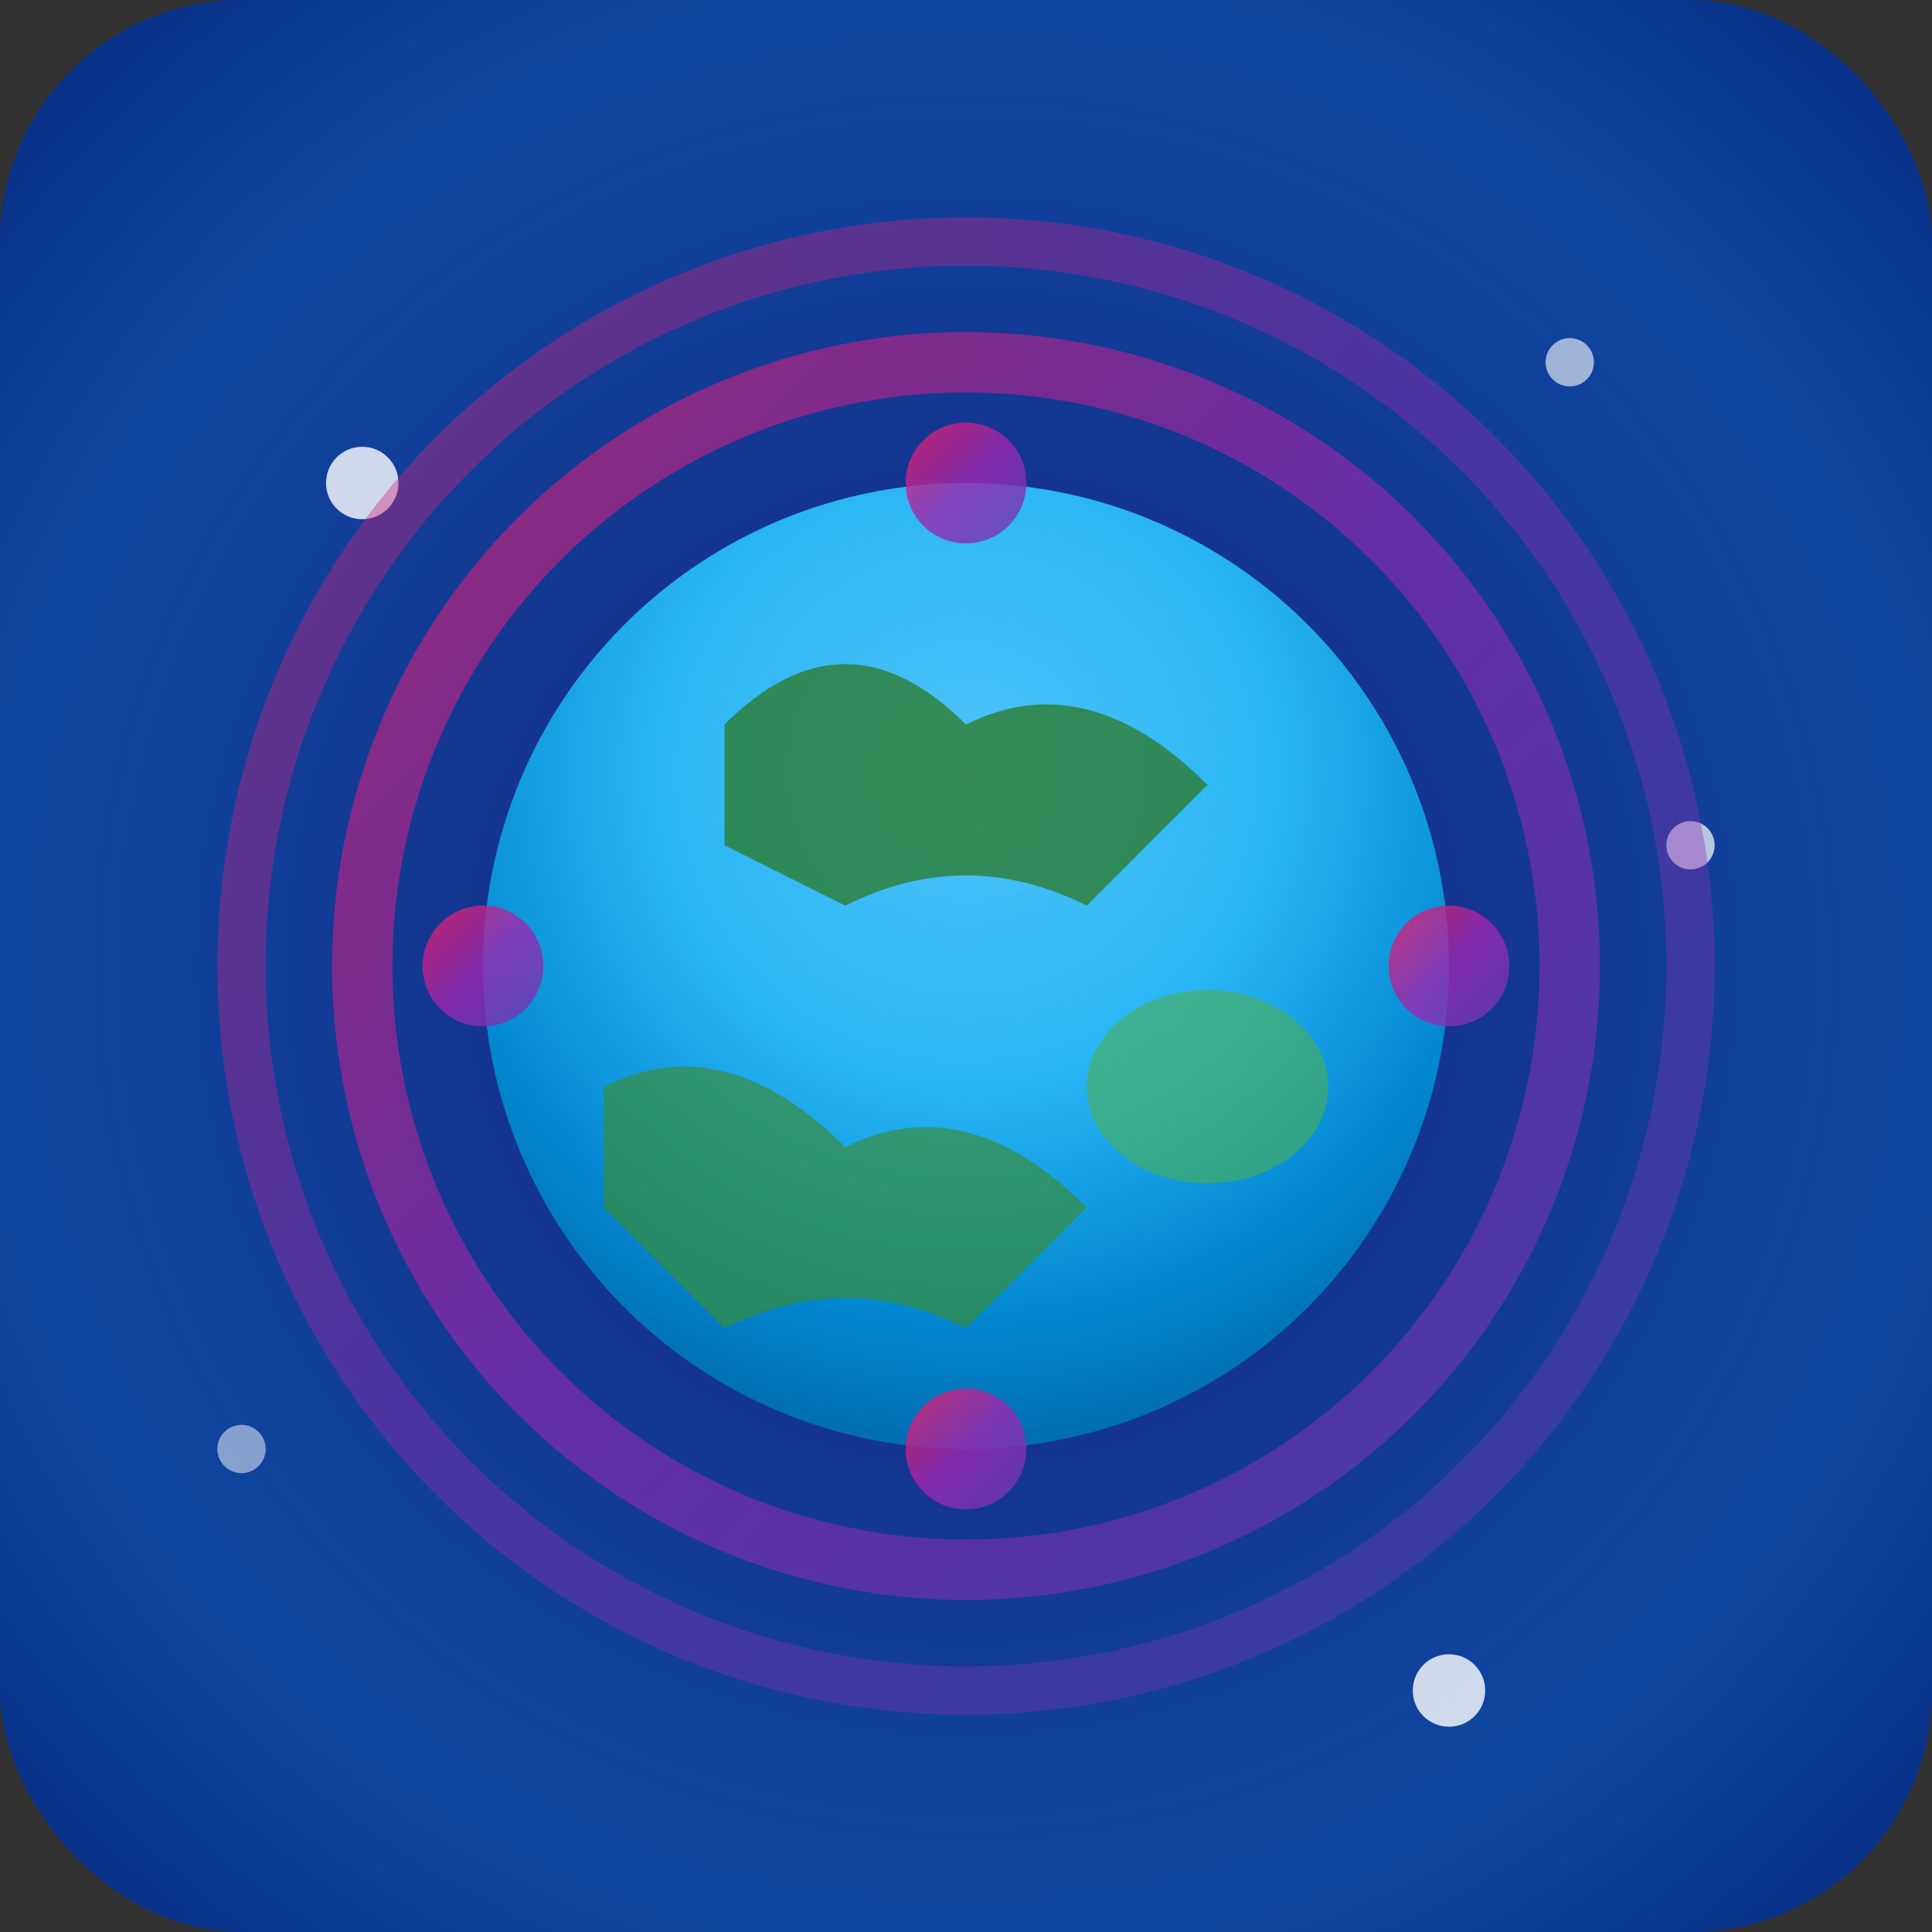 <svg width="16" height="16" viewBox="0 0 16 16" fill="none" xmlns="http://www.w3.org/2000/svg">
  <rect x="0" y="0" width="16" height="16" fill="#333333" stroke="none"/>
  <defs>
    <radialGradient id="earthGradient" cx="0.5" cy="0.3" r="0.8">
      <stop offset="0%" stop-color="#4FC3F7"/>
      <stop offset="40%" stop-color="#29B6F6"/>
      <stop offset="70%" stop-color="#0288D1"/>
      <stop offset="100%" stop-color="#01579B"/>
    </radialGradient>
    <radialGradient id="spaceGradient" cx="0.5" cy="0.5" r="1">
      <stop offset="0%" stop-color="#1A237E"/>
      <stop offset="50%" stop-color="#0D47A1"/>
      <stop offset="100%" stop-color="#000051"/>
    </radialGradient>
    <linearGradient id="aiGradient" x1="0%" y1="0%" x2="100%" y2="100%">
      <stop offset="0%" stop-color="#E91E63"/>
      <stop offset="50%" stop-color="#9C27B0"/>
      <stop offset="100%" stop-color="#673AB7"/>
    </linearGradient>
  </defs>
  
  <!-- Space background -->
  <rect width="16" height="16" rx="2" fill="url(#spaceGradient)"/>
  
  <!-- Stars -->
  <circle cx="3" cy="4" r="0.3" fill="white" opacity="0.8"/>
  <circle cx="13" cy="3" r="0.2" fill="white" opacity="0.6"/>
  <circle cx="14" cy="7" r="0.2" fill="white" opacity="0.7"/>
  <circle cx="2" cy="12" r="0.2" fill="white" opacity="0.5"/>
  <circle cx="12" cy="14" r="0.3" fill="white" opacity="0.8"/>
  
  <!-- Earth -->
  <circle cx="8" cy="8" r="4" fill="url(#earthGradient)"/>
  
  <!-- Continents (simplified) -->
  <path d="M6 6 Q7 5 8 6 Q9 5.5 10 6.5 L9 7.5 Q8 7 7 7.5 L6 7 Z" fill="#2E7D32" opacity="0.8"/>
  <path d="M5 9 Q6 8.5 7 9.5 Q8 9 9 10 L8 11 Q7 10.5 6 11 L5 10 Z" fill="#388E3C" opacity="0.7"/>
  <ellipse cx="10" cy="9" rx="1" ry="0.8" fill="#4CAF50" opacity="0.6"/>
  
  <!-- Zoom out effect rings -->
  <circle cx="8" cy="8" r="5" fill="none" stroke="url(#aiGradient)" stroke-width="0.5" opacity="0.6"/>
  <circle cx="8" cy="8" r="6" fill="none" stroke="url(#aiGradient)" stroke-width="0.4" opacity="0.4"/>
  
  <!-- AI indicator dots -->
  <circle cx="4" cy="8" r="0.5" fill="url(#aiGradient)" opacity="0.8"/>
  <circle cx="12" cy="8" r="0.5" fill="url(#aiGradient)" opacity="0.8"/>
  <circle cx="8" cy="4" r="0.5" fill="url(#aiGradient)" opacity="0.8"/>
  <circle cx="8" cy="12" r="0.5" fill="url(#aiGradient)" opacity="0.8"/>
</svg>
